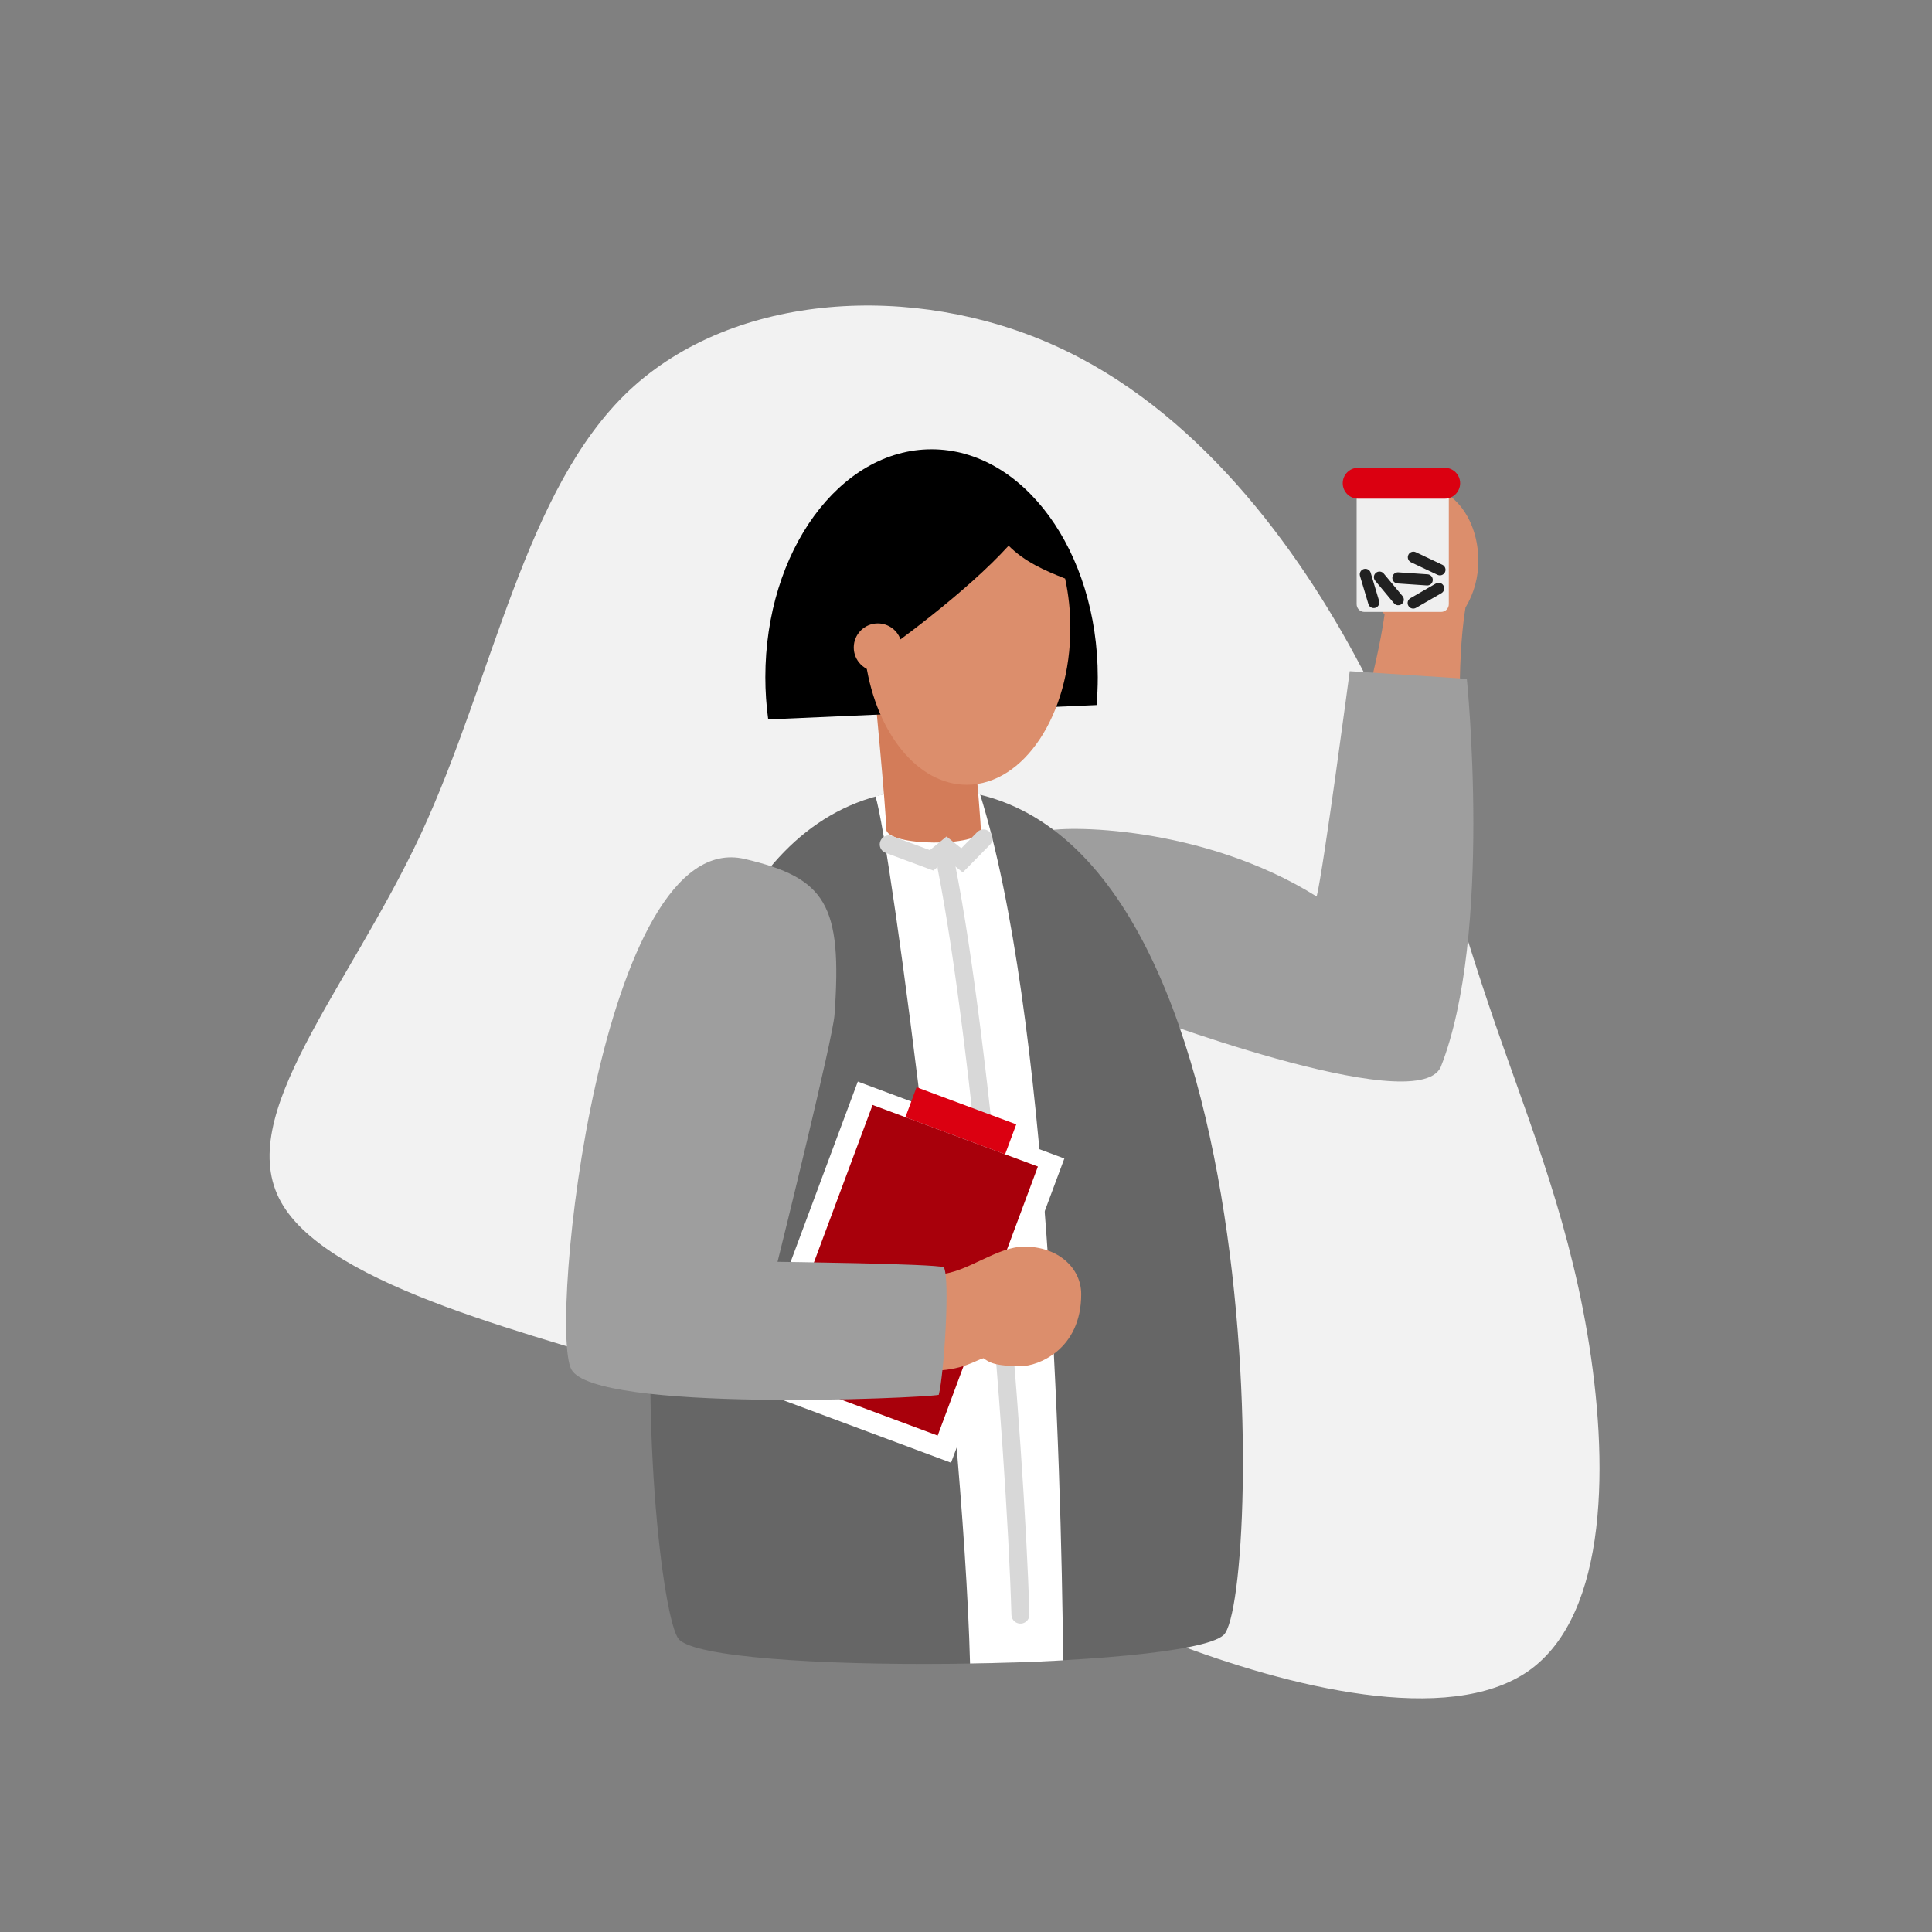 <svg width="215" height="215" viewBox="0 0 215 215" fill="none"
  xmlns="http://www.w3.org/2000/svg">
  <rect x="0" y="0" width="215" height="215" fill="#808080" stroke="none"/>
  <path d="M165.613 111.648C169.512 123.284 174.261 134.34 176.644 148.419C179.027 162.498 179.059 179.593 170.131 185.926C161.196 192.201 143.306 187.716 130.303 182.718C117.271 177.69 109.159 172.11 102.212 167.258C95.291 162.376 89.502 158.195 74.848 153.396C60.204 148.66 36.634 143.376 31.273 133.766C25.913 124.156 38.707 110.216 46.848 92.795C54.934 75.381 58.356 54.429 70.032 43.444C81.741 32.486 101.721 31.402 117.341 38.444C133.023 45.484 144.303 60.616 151.476 74.249C158.648 87.881 161.713 100.083 165.613 111.648Z" fill="#F2F2F2"/>
  <path d="M164.509 62.352C164.509 57.813 161.724 54.132 158.293 54.132C154.861 54.132 152.088 57.813 152.088 62.352C152.088 64.737 152.855 66.891 154.081 68.385C153.652 71.562 152.546 76.01 152.358 76.807C152.358 76.807 162.442 83.842 162.442 77.435C162.442 72.574 162.78 69.492 163.086 67.604C164.04 66.02 164.533 64.201 164.509 62.352Z" fill="#DC8E6C"/>
  <path d="M160.368 54.69H151.832C151.357 54.69 150.972 55.075 150.972 55.551V67.236C150.972 67.712 151.357 68.097 151.832 68.097H160.368C160.843 68.097 161.228 67.712 161.228 67.236V55.551C161.228 55.075 160.843 54.69 160.368 54.69Z" fill="#EFEFEF"/>
  <path d="M116.023 92.565C118.168 91.798 133.803 91.798 146.524 99.769C147.291 96.702 150.203 74.692 150.203 74.692L163.232 75.543C163.232 75.543 166.144 104.053 160.32 118.767C157.56 124.593 125.823 112.482 125.823 112.482L116.023 92.565Z" fill="#9E9E9E"/>
  <path d="M102.883 87.826C142.257 86.546 140.414 178.074 136.165 181.955C131.917 185.836 79.048 186.462 75.537 182.409C72.026 178.355 63.897 89.094 102.883 87.826Z" fill="#666666"/>
  <path d="M109.066 88.388C105.053 87.315 100.176 87.884 97.421 88.615C99.118 93.69 107.18 155.648 107.949 185.123C110.768 185.075 114.917 184.975 118.31 184.771C118.094 162.255 116.614 112.6 109.066 88.388Z" fill="white"/>
  <path d="M105.336 96.538C109.158 115.847 112.98 159.797 113.556 179.683" stroke="#D8D8D8" stroke-width="2" stroke-miterlimit="10" stroke-linecap="round"/>
  <path d="M109.159 92.422C109.159 94.238 98.624 94.238 98.624 92.254C98.624 90.27 97.208 75.555 97.208 75.555L107.698 74.692C107.698 74.692 109.157 91.269 109.159 92.422Z" fill="#D37C59"/>
  <path d="M122.028 78.462C122.117 77.445 122.164 76.42 122.164 75.362C122.164 61.357 113.883 50 103.668 50C93.452 50 85.171 61.348 85.171 75.362C85.171 76.933 85.277 78.501 85.489 80.058L122.028 78.462Z" fill="black"/>
  <path d="M118.499 64.371C116.229 63.477 114.03 62.515 112.242 60.727C107.562 65.874 99.353 71.915 96.366 73.863C97.56 81.579 102.129 87.335 107.585 87.335C113.951 87.335 119.112 79.511 119.112 69.859C119.114 68.018 118.919 66.182 118.531 64.383L118.499 64.371Z" fill="#DC8E6C"/>
  <path d="M97.688 74.731C99.167 74.731 100.366 73.532 100.366 72.053C100.366 70.574 99.167 69.375 97.688 69.375C96.209 69.375 95.01 70.574 95.01 72.053C95.01 73.532 96.209 74.731 97.688 74.731Z" fill="#DC8E6C"/>
  <path d="M118.445 128.922L95.461 120.36L82.85 154.214L105.835 162.776L118.445 128.922Z" fill="white"/>
  <path d="M113.093 125.122L102 120.99L100.757 124.327L111.85 128.459L113.093 125.122Z" fill="#DB0011"/>
  <path d="M115.501 129.816L97.105 122.963L85.952 152.904L104.348 159.756L115.501 129.816Z" fill="#A8000B"/>
  <path d="M104.516 141.813C107.596 141.652 110.898 138.727 114 138.727C117.713 138.727 120.321 141.078 120.321 144.019C120.321 150.226 115.471 152.031 113.633 152.031C110.546 152.031 110.026 151.556 109.452 151.15C108.517 151.377 107.142 152.546 103.476 152.546C99.811 152.546 104.516 141.813 104.516 141.813Z" fill="#DC8E6C"/>
  <path d="M82.887 95.592C66.855 91.822 61.022 147.564 63.578 152.385C66.133 157.205 102.434 155.61 104.468 155.224C105.053 152.954 105.746 142.304 105.035 141.026C104.037 140.633 86.529 140.418 86.529 140.418C86.983 138.602 92.673 115.584 92.866 112.956C93.76 100.621 91.876 97.707 82.887 95.592Z" fill="#9E9E9E"/>
  <path d="M160.77 52.056H151.143C150.194 52.056 149.425 52.825 149.425 53.774V53.776C149.425 54.725 150.194 55.494 151.143 55.494H160.77C161.719 55.494 162.488 54.725 162.488 53.776V53.774C162.488 52.825 161.719 52.056 160.77 52.056Z" fill="#DB0011"/>
  <path d="M159.786 64.935L156.956 66.569C156.659 66.74 156.558 67.119 156.729 67.415L156.73 67.417C156.901 67.714 157.28 67.815 157.576 67.644L160.407 66.01C160.703 65.839 160.804 65.46 160.633 65.164L160.632 65.162C160.461 64.865 160.082 64.764 159.786 64.935Z" fill="#212121"/>
  <path d="M160.507 62.848L157.552 61.45C157.243 61.304 156.874 61.436 156.727 61.746L156.726 61.748C156.58 62.057 156.712 62.426 157.022 62.573L159.976 63.97C160.285 64.116 160.655 63.984 160.801 63.675L160.802 63.673C160.948 63.363 160.816 62.994 160.507 62.848Z" fill="#212121"/>
  <path d="M151.346 64.095L152.282 67.227C152.38 67.555 152.725 67.741 153.053 67.643L153.055 67.642C153.383 67.544 153.569 67.199 153.471 66.871L152.536 63.74C152.438 63.412 152.093 63.226 151.765 63.324L151.763 63.324C151.435 63.422 151.248 63.767 151.346 64.095Z" fill="#212121"/>
  <path d="M153.035 64.621L155.127 67.132C155.346 67.395 155.737 67.431 155.999 67.212L156.001 67.21C156.264 66.991 156.3 66.601 156.081 66.338L153.989 63.827C153.77 63.564 153.379 63.528 153.116 63.748L153.114 63.749C152.851 63.968 152.816 64.359 153.035 64.621Z" fill="#212121"/>
  <path d="M155.523 64.929L158.783 65.15C159.125 65.174 159.42 64.916 159.443 64.574L159.443 64.572C159.467 64.231 159.209 63.935 158.867 63.912L155.607 63.691C155.265 63.668 154.97 63.926 154.946 64.267L154.946 64.269C154.923 64.611 155.181 64.906 155.523 64.929Z" fill="#212121"/>
  <path d="M98.901 93.967L103.67 95.742L105.34 94.373L107.06 95.742L109.45 93.309" stroke="#D8D8D8" stroke-width="2" stroke-miterlimit="10" stroke-linecap="round"/>
</svg>
